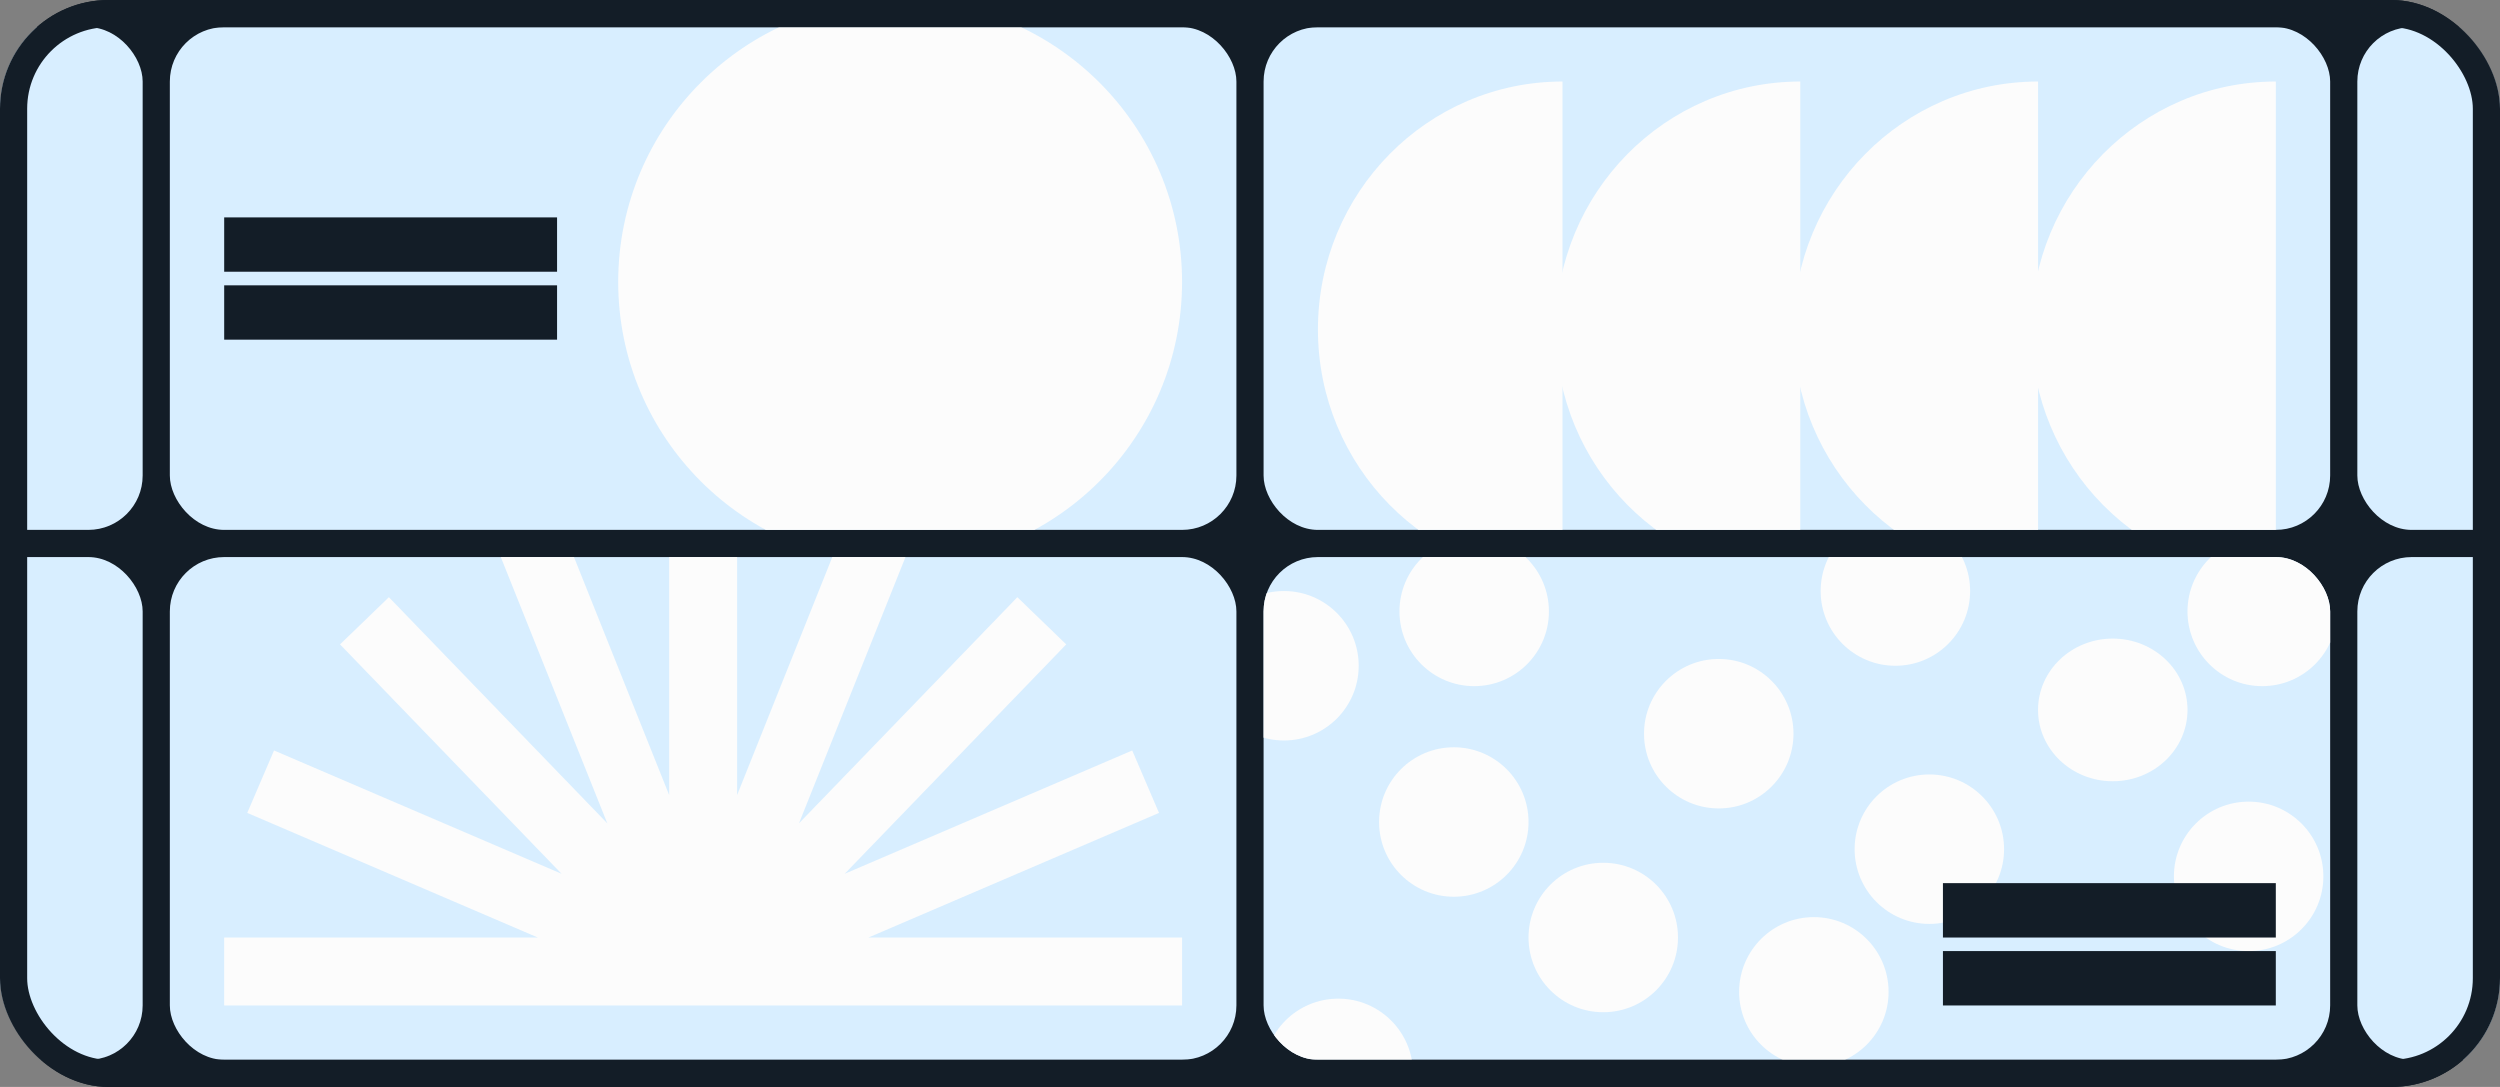 <svg width="368" height="160" viewBox="0 0 368 160" fill="none" xmlns="http://www.w3.org/2000/svg">
<rect x="0" y="0" width="368" height="160" fill="#808080" stroke="none"/>
<g clip-path="url(#clip0_260_1473)">
<rect width="368" height="160" rx="16" fill="#131D27"/>
<rect x="-136" y="4" width="157" height="74" rx="8" fill="#D8EEFF"/>
<g clip-path="url(#clip1_260_1473)">
<rect x="25" y="4" width="157" height="74" rx="8" fill="#D8EEFF"/>
<circle cx="132.5" cy="41.5" r="41.5" fill="#FCFCFC"/>
<rect x="33" y="32" width="49" height="8" fill="#131D27"/>
<rect x="33" y="42" width="49" height="8" fill="#131D27"/>
</g>
<g clip-path="url(#clip2_260_1473)">
<rect x="186" y="4" width="157" height="74" rx="8" fill="#D8EEFF"/>
<path d="M230 85L230 12C210.118 12 194 28.342 194 48.5C194 68.658 210.118 85 230 85Z" fill="#FCFCFC"/>
<path d="M335 85L335 12C315.118 12 299 28.342 299 48.5C299 68.658 315.118 85 335 85Z" fill="#FCFCFC"/>
<path d="M300 85L300 12C280.118 12 264 28.342 264 48.5C264 68.658 280.118 85 300 85Z" fill="#FCFCFC"/>
<path d="M265 85L265 12C245.118 12 229 28.342 229 48.5C229 68.658 245.118 85 265 85Z" fill="#FCFCFC"/>
</g>
<rect x="347" y="4" width="157" height="74" rx="8" fill="#D8EEFF"/>
<rect x="-136" y="82" width="157" height="74" rx="8" fill="#D8EEFF"/>
<g clip-path="url(#clip3_260_1473)">
<rect x="25" y="82" width="157" height="74" rx="8" fill="#D8EEFF"/>
<path d="M103.5 70L103.5 143M103.5 143L168.634 115.064M103.5 143L53.649 91.381M103.5 143L153.351 91.381M103.5 143L33 143M103.5 143L174 143M130.479 75.557L103.5 143M76.524 75.554L103.503 142.997M38.367 115.064L103.5 143" stroke="#FCFCFC" stroke-width="10"/>
</g>
<g clip-path="url(#clip4_260_1473)">
<rect x="186" y="82" width="157" height="74" rx="8" fill="#D8EEFF"/>
<circle cx="217" cy="90" r="11" fill="#FCFCFC"/>
<circle cx="214" cy="121" r="11" fill="#FCFCFC"/>
<circle cx="189" cy="98" r="11" fill="#FCFCFC"/>
<circle cx="279" cy="87" r="11" fill="#FCFCFC"/>
<circle cx="236" cy="138" r="11" fill="#FCFCFC"/>
<circle cx="331" cy="129" r="11" fill="#FCFCFC"/>
<circle cx="333" cy="90" r="11" fill="#FCFCFC"/>
<circle cx="284" cy="125" r="11" fill="#FCFCFC"/>
<circle cx="267" cy="146" r="11" fill="#FCFCFC"/>
<circle cx="197" cy="158" r="11" fill="#FCFCFC"/>
<ellipse cx="311" cy="104.5" rx="11" ry="10.5" fill="#FCFCFC"/>
<circle cx="253" cy="108" r="11" fill="#FCFCFC"/>
<rect x="286" y="130" width="49" height="8" fill="#131D27"/>
<rect x="286" y="140" width="49" height="8" fill="#131D27"/>
</g>
<rect x="347" y="82" width="157" height="74" rx="8" fill="#D8EEFF"/>
</g>
<rect x="2" y="2" width="364" height="156" rx="14" stroke="#131D27" stroke-width="4"/>
<defs>
<clipPath id="clip0_260_1473">
<rect width="368" height="160" rx="16" fill="white"/>
</clipPath>
<clipPath id="clip1_260_1473">
<rect x="25" y="4" width="157" height="74" rx="8" fill="white"/>
</clipPath>
<clipPath id="clip2_260_1473">
<rect x="186" y="4" width="157" height="74" rx="8" fill="white"/>
</clipPath>
<clipPath id="clip3_260_1473">
<rect x="25" y="82" width="157" height="74" rx="8" fill="white"/>
</clipPath>
<clipPath id="clip4_260_1473">
<rect x="186" y="82" width="157" height="74" rx="8" fill="white"/>
</clipPath>
</defs>
</svg>
